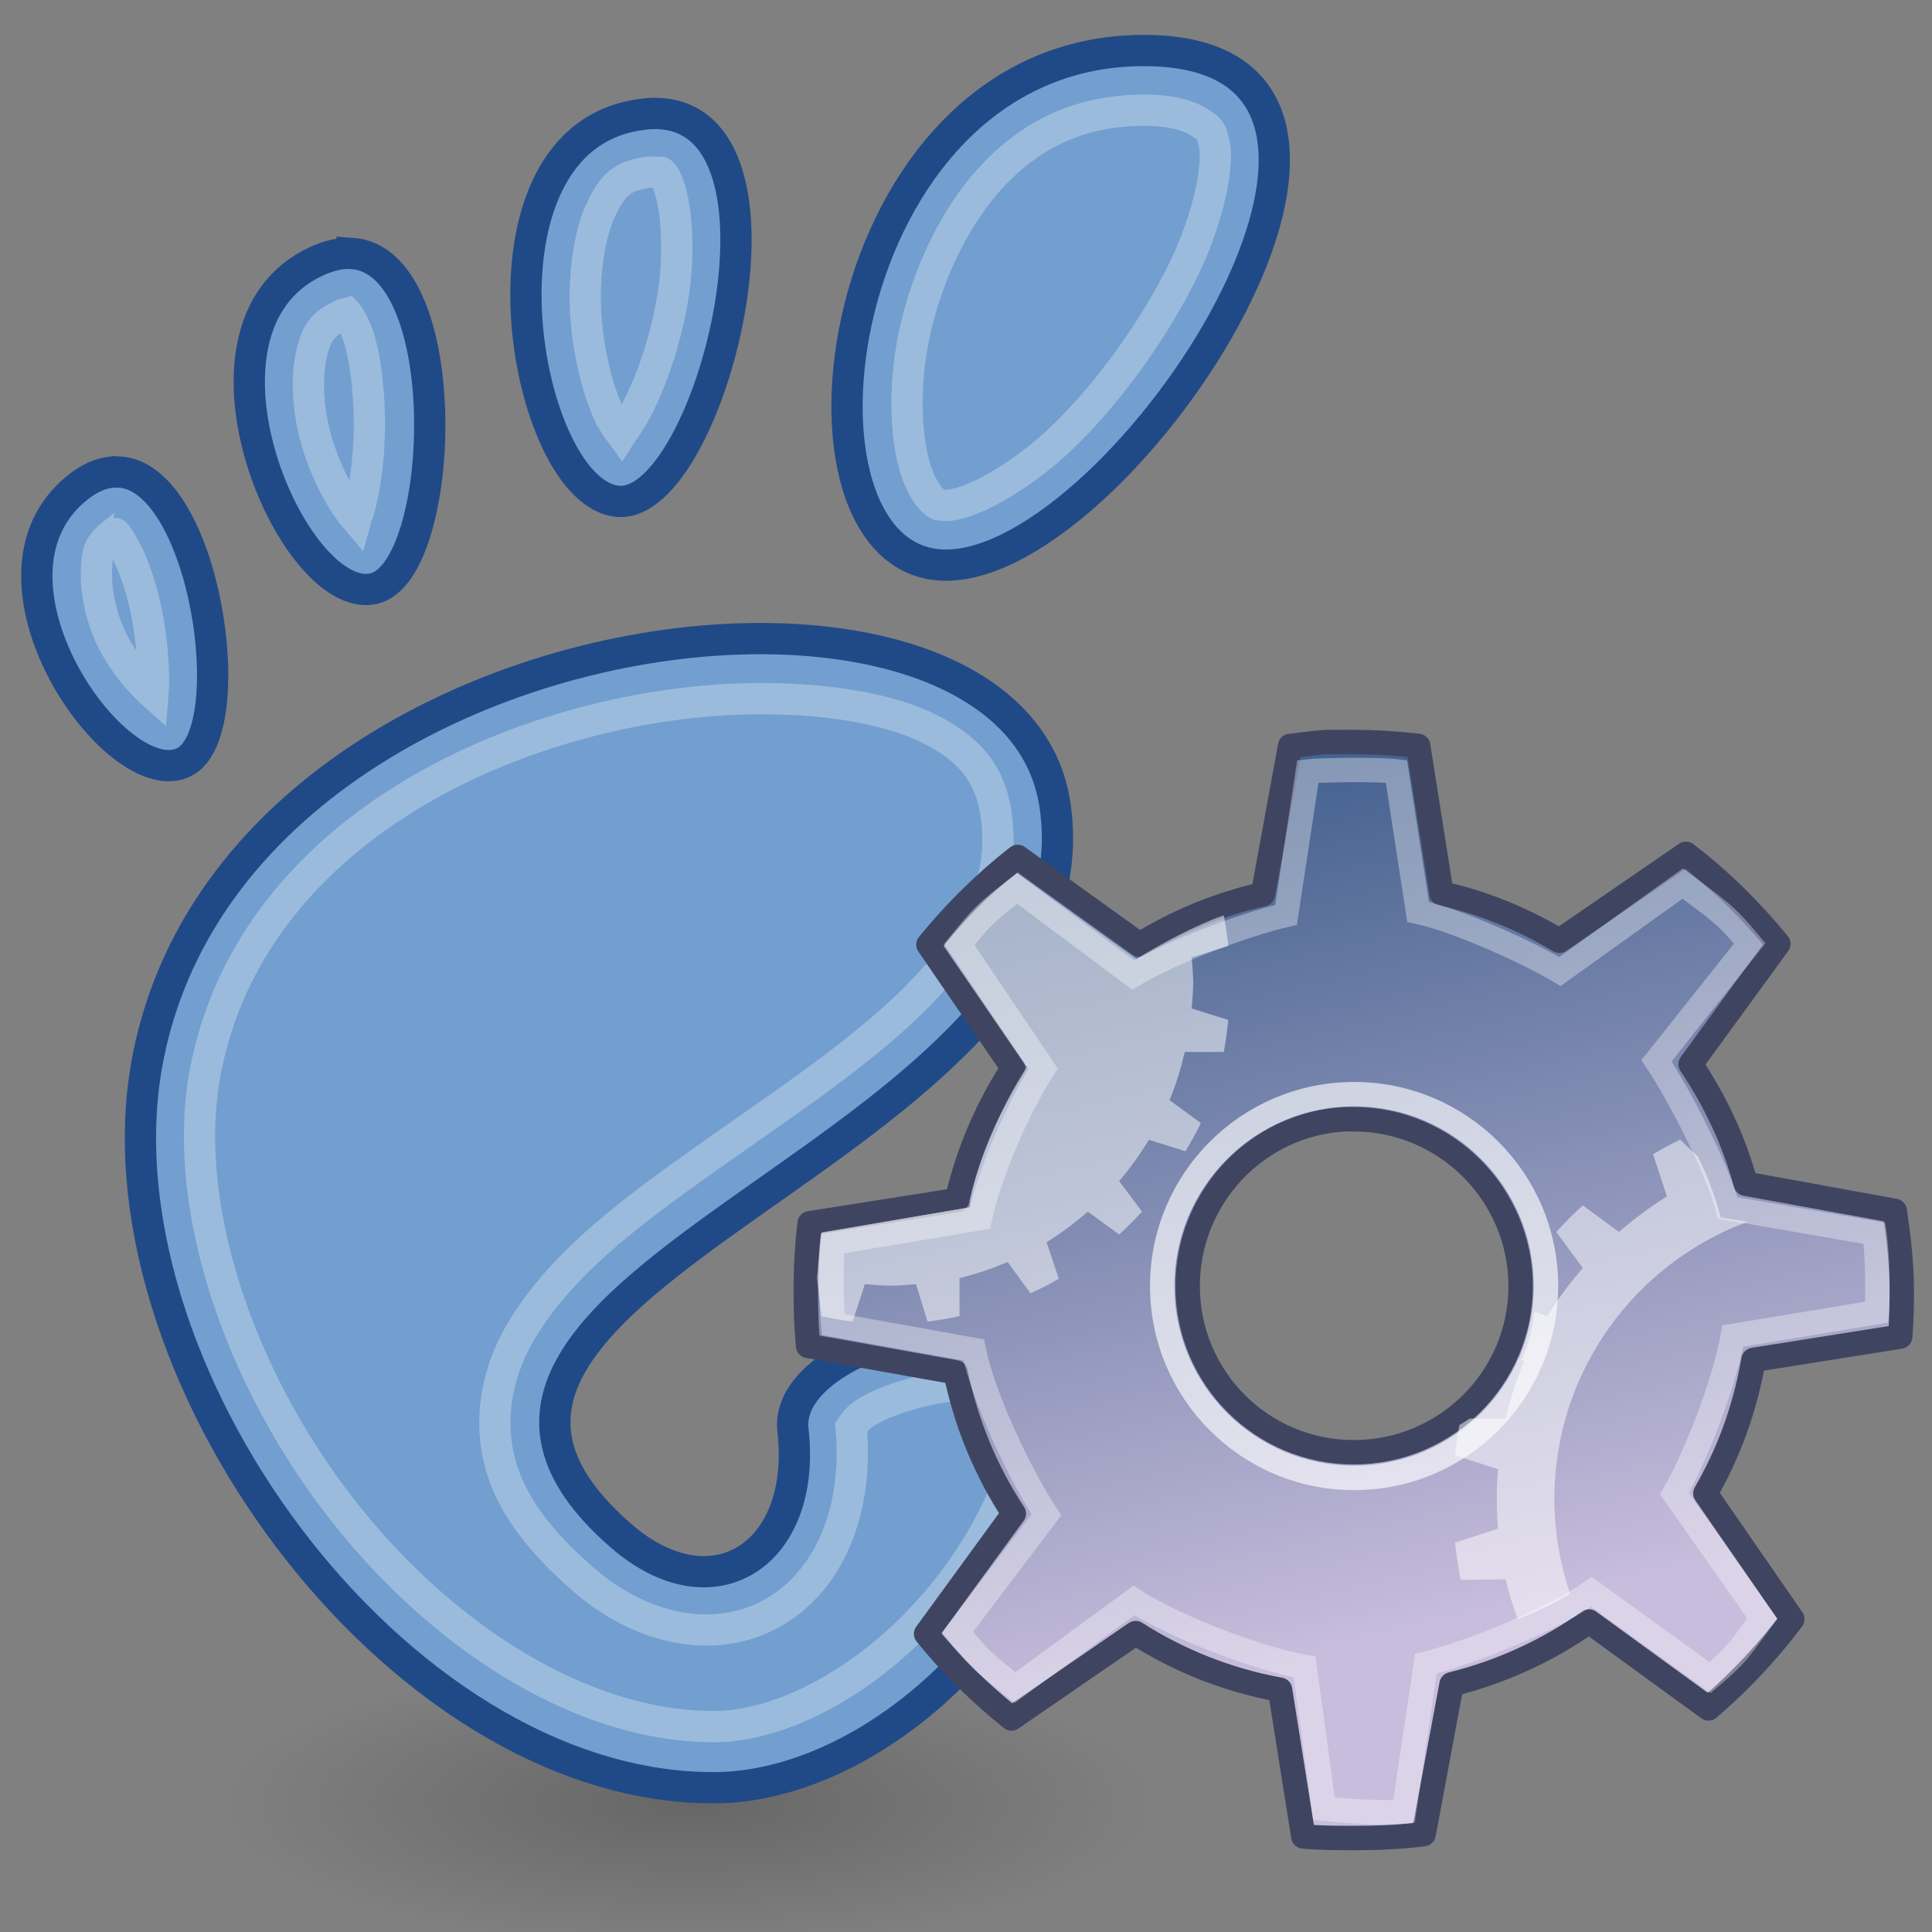 <?xml version="1.0" encoding="UTF-8" standalone="no"?>
<!-- Created with Inkscape (http://www.inkscape.org/) -->

<svg
   xmlns:dc="http://purl.org/dc/elements/1.1/"
   xmlns:cc="http://creativecommons.org/ns#"
   xmlns:rdf="http://www.w3.org/1999/02/22-rdf-syntax-ns#"
   xmlns:svg="http://www.w3.org/2000/svg"
   xmlns="http://www.w3.org/2000/svg"
   xmlns:xlink="http://www.w3.org/1999/xlink"
   xmlns:sodipodi="http://sodipodi.sourceforge.net/DTD/sodipodi-0.dtd"
   xmlns:inkscape="http://www.inkscape.org/namespaces/inkscape"
   inkscape:export-ydpi="90.000000"
   inkscape:export-xdpi="90.000000"
   inkscape:export-filename="/home/patrick/Desktop/desktop.png"
   width="48"
   height="48"
   id="svg11300"
   sodipodi:version="0.32"
   inkscape:version="0.47+devel r9425"
   sodipodi:docname="plugin-glib.svg"
   inkscape:output_extension="org.inkscape.output.svg.inkscape"
   version="1.0">
  <rect width="100%" height="100%" fill="#808080" stroke="none"/>
  <defs
     id="defs3">
    <linearGradient
       inkscape:collect="always"
       id="linearGradient8700">
      <stop
         style="stop-color:#000000;stop-opacity:1;"
         offset="0"
         id="stop8702" />
      <stop
         style="stop-color:#000000;stop-opacity:0;"
         offset="1"
         id="stop8704" />
    </linearGradient>
    <radialGradient
       inkscape:collect="always"
       xlink:href="#linearGradient8700"
       id="radialGradient8706"
       cx="-3.875"
       cy="35.438"
       fx="-3.875"
       fy="35.438"
       r="8"
       gradientTransform="matrix(1,0,0,0.367,0,22.425)"
       gradientUnits="userSpaceOnUse" />
    <linearGradient
       inkscape:collect="always"
       xlink:href="#aigrd1"
       id="linearGradient3773"
       gradientUnits="userSpaceOnUse"
       gradientTransform="matrix(0.201,0,0,0.201,-54.336,-1.051)"
       x1="99.777"
       y1="15.424"
       x2="153"
       y2="248.631" />
    <linearGradient
       id="aigrd1"
       gradientUnits="userSpaceOnUse"
       x1="99.777"
       y1="15.424"
       x2="153"
       y2="248.631">
      <stop
         offset="0"
         style="stop-color:#184375"
         id="stop53300" />
      <stop
         offset="1"
         style="stop-color:#C8BDDC"
         id="stop53302" />
    </linearGradient>
  </defs>
  <sodipodi:namedview
     stroke="#ef2929"
     fill="#eeeeec"
     id="base"
     pagecolor="#ffffff"
     bordercolor="#666666"
     borderopacity="0.255"
     inkscape:pageopacity="0.0"
     inkscape:pageshadow="2"
     inkscape:zoom="11.461022"
     inkscape:cx="24"
     inkscape:cy="24"
     inkscape:current-layer="layer1"
     showgrid="false"
     inkscape:grid-bbox="true"
     inkscape:document-units="px"
     inkscape:showpageshadow="false"
     inkscape:window-width="1280"
     inkscape:window-height="975"
     inkscape:window-x="0"
     inkscape:window-y="24"
     showguides="true"
     inkscape:guide-bbox="true"
     inkscape:window-maximized="1"
     inkscape:snap-global="false">
    <inkscape:grid
       type="xygrid"
       id="grid7913"
       empspacing="5"
       visible="true"
       enabled="true"
       snapvisiblegridlinesonly="true" />
  </sodipodi:namedview>
  <g
     id="layer1"
     inkscape:label="Layer 1"
     inkscape:groupmode="layer"
     transform="translate(0,16)">
    <path
       sodipodi:type="arc"
       style="opacity:0.2;fill:url(#radialGradient8706);fill-opacity:1;stroke:none"
       id="path8698"
       sodipodi:cx="-3.8750002"
       sodipodi:cy="35.4375"
       sodipodi:rx="8"
       sodipodi:ry="2.9375002"
       d="m 4.125,35.438 a 8,2.938 0 1 1 -16,0 8,2.938 0 1 1 16,0 z"
       transform="matrix(1.444,0,0,1.214,22.706,-14.198)" />
    <path
       d="m 28.418,-14.745 c -7.86,0 -9.334,12.786 -4.912,12.786 4.421,0 12.773,-12.786 4.912,-12.786 z m -12.151,1.563 c -0.125,-5.8e-4 -0.251,0.014 -0.389,0.034 -4.423,0.656 -2.865,9.44 -0.509,9.604 2.281,0.159 4.768,-9.623 0.899,-9.638 z m -7.518,3.479 c -0.27,-0.02 -0.575,0.048 -0.909,0.205 -3.555,1.676 -0.544,8.586 1.448,8.121 1.806,-0.421 2.074,-8.132 -0.539,-8.327 z m -5.811,5.429 c -0.309,-0.012 -0.643,0.096 -0.998,0.376 -2.846,2.247 0.961,7.674 2.636,6.832 1.465,-0.737 0.526,-7.126 -1.637,-7.209 z M 18.264,-0.122 C 12.303,0.109 4.981,3.609 3.677,10.28 c -1.487,7.6 6.112,18.136 14.048,18.136 3.904,0 8.413,-4.023 9.255,-9.125 0.643,-3.891 -7.574,-2.335 -7.279,0.24 0.354,3.086 -1.986,4.613 -4.273,2.623 C 8.148,15.822 27.486,12.658 26.212,4.007 25.782,1.089 22.343,-0.281 18.264,-0.122 z"
       id="path8"
       style="fill:#729fcf;fill-opacity:1;stroke:#204a87;stroke-width:0.777;stroke-miterlimit:4;stroke-opacity:1;stroke-dasharray:none"
       inkscape:connector-curvature="0" />
    <path
       sodipodi:type="inkscape:offset"
       inkscape:radius="-0.24955741"
       inkscape:original="M 18.96875 1.21875 C 17.849709 1.21875 16.98371 1.6277511 16.3125 2.3125 C 15.641289 2.9972489 15.17711 3.9786161 14.9375 4.9375 C 14.697889 5.8963838 14.719389 6.8481607 14.90625 7.46875 C 14.999681 7.7790451 15.124476 8.0056394 15.25 8.125 C 15.375525 8.2443603 15.490712 8.28125 15.6875 8.28125 C 16.080921 8.2812499 16.899453 7.8928094 17.6875 7.15625 C 18.475546 6.4196905 19.238898 5.3911131 19.75 4.40625 C 20.261103 3.4213866 20.480096 2.4659103 20.375 1.96875 C 20.322451 1.7201698 20.218697 1.5958823 20.03125 1.46875 C 19.843803 1.3416177 19.528299 1.21875 18.96875 1.21875 z M 10.6875 2.25 C 10.184688 2.3245567 9.9342761 2.5787353 9.71875 3.03125 C 9.5032242 3.4837649 9.3980327 4.1658167 9.4375 4.84375 C 9.4769674 5.5216836 9.654433 6.1937593 9.875 6.65625 C 9.9397573 6.8801778 10.111768 7.1189681 10.25 7.21875 C 10.34669 7.2885435 10.580613 6.876024 10.71875 6.625 C 10.995025 6.1229514 11.246891 5.3931957 11.375 4.65625 C 11.503109 3.9193043 11.473038 3.1807926 11.34375 2.75 C 11.279105 2.5346038 11.195748 2.4076381 11.125 2.34375 C 11.054252 2.2798619 11.015637 2.2506764 10.84375 2.25 C 10.814529 2.2498849 10.758447 2.2394844 10.6875 2.25 z M 5.75 4.59375 C 5.7213266 4.5916113 5.6758255 4.5880937 5.53125 4.65625 C 5.145158 4.8382622 4.9645162 5.0844491 4.875 5.5 C 4.7854835 5.9155512 4.8107201 6.4947551 4.96875 7.03125 C 5.12678 7.5677448 5.4023597 8.0697168 5.65625 8.375 C 6.1315726 8.9868966 6.0105551 8.4589665 6.15625 8.21875 C 6.2847376 7.7976922 6.3533306 7.1933408 6.34375 6.59375 C 6.3341696 5.9941591 6.2479969 5.4028688 6.09375 5.03125 C 5.939503 4.6596316 5.8369323 4.6002347 5.75 4.59375 z M 1.90625 8.21875 C 1.8751415 8.2175538 1.8199237 8.2080328 1.6875 8.3125 C 1.3860852 8.5504237 1.3209384 8.7823634 1.3125 9.15625 C 1.3040616 9.5301367 1.4015438 10.008539 1.625 10.4375 C 1.8484563 10.866462 2.1796712 11.235524 2.4375 11.4375 C 2.7299825 11.72416 2.7229435 11.547802 2.75 11.28125 C 2.7943599 10.913864 2.7508128 10.348771 2.65625 9.84375 C 2.5616872 9.3387302 2.4001833 8.8699497 2.21875 8.5625 C 2.0373166 8.25505 1.9166491 8.2191498 1.90625 8.21875 z M 12.1875 11 C 10.323826 11.072278 8.2086361 11.637937 6.5 12.71875 C 4.7913632 13.799563 3.5149756 15.348582 3.125 17.34375 C 2.6867091 19.58431 3.630561 22.456311 5.34375 24.71875 C 7.0569386 26.981188 9.4775178 28.5625 11.8125 28.5625 C 13.930691 28.562502 16.777133 26.177751 17.28125 23.125 C 17.348472 22.718556 17.275386 22.693327 17.03125 22.5625 C 16.787114 22.431672 16.267996 22.342836 15.71875 22.40625 C 15.169504 22.469663 14.577129 22.652032 14.21875 22.875 C 14.03956 22.986484 13.927391 23.111926 13.875 23.1875 C 13.82261 23.263074 13.841829 23.2645 13.84375 23.28125 C 13.984756 24.511478 13.602383 25.622756 12.75 26.15625 C 11.897618 26.689746 10.739541 26.493862 9.8125 25.6875 C 9.1326601 25.096183 8.6625135 24.489771 8.5 23.8125 C 8.3374869 23.135227 8.4881474 22.464017 8.8125 21.90625 C 9.4612048 20.790715 10.67052 19.92856 11.9375 19.03125 C 13.204481 18.133938 14.565787 17.210123 15.5 16.21875 C 16.434213 15.227376 16.922385 14.295162 16.75 13.125 C 16.645571 12.416109 16.236526 11.883185 15.4375 11.5 C 14.638474 11.116814 13.464023 10.950494 12.1875 11 z "
       style="fill:none;stroke:#ffffff;stroke-width:0.519;stroke-miterlimit:4;stroke-opacity:0.292;stroke-dasharray:none"
       id="path8152"
       d="M 18.969,1.469 C 17.911,1.469 17.131,1.856 16.5,2.5 15.872,3.141 15.418,4.076 15.188,5 c -0.229,0.918 -0.199,1.848 -0.031,2.406 0.085,0.284 0.21,0.464 0.281,0.531 0.089,0.085 0.084,0.094 0.25,0.094 0.115,0 0.388,-0.072 0.719,-0.25 0.331,-0.178 0.746,-0.459 1.125,-0.812 0.762,-0.712 1.503,-1.73 2,-2.688 0.494,-0.952 0.671,-1.885 0.594,-2.25 C 20.083,1.831 20.067,1.796 19.906,1.688 19.765,1.591 19.492,1.469 18.969,1.469 z M 10.719,2.5 C 10.285,2.564 10.136,2.707 9.938,3.125 9.75,3.518 9.65,4.201 9.688,4.844 9.725,5.488 9.891,6.138 10.094,6.562 A 0.25,0.25 0 0 1 10.125,6.594 c 0.026,0.088 0.092,0.162 0.156,0.25 C 10.349,6.739 10.442,6.606 10.5,6.5 10.758,6.031 11.002,5.335 11.125,4.625 11.247,3.922 11.204,3.178 11.094,2.812 11.038,2.628 10.99,2.55 10.969,2.531 10.936,2.502 10.934,2.499 10.938,2.5 c 0.003,0.001 -0.022,2.829e-4 -0.094,0 -0.087,-3.434e-4 -0.097,-0.004 -0.125,0 z m -5,2.344 C 5.704,4.848 5.672,4.853 5.625,4.875 5.29,5.033 5.204,5.195 5.125,5.562 c -0.077,0.359 -0.053,0.91 0.094,1.406 0.148,0.502 0.4,0.98 0.625,1.25 0.017,0.022 0.016,0.013 0.031,0.031 0.009,-0.032 0.016,-0.059 0.031,-0.094 C 6.023,7.775 6.103,7.172 6.094,6.594 6.085,6.015 6.006,5.44 5.875,5.125 5.804,4.953 5.742,4.87 5.719,4.844 z M 1.844,8.5 C 1.591,8.7 1.57,8.809 1.562,9.156 1.555,9.482 1.642,9.925 1.844,10.312 2.022,10.655 2.287,10.966 2.5,11.156 2.526,10.831 2.491,10.328 2.406,9.875 2.316,9.393 2.158,8.955 2,8.688 1.932,8.573 1.907,8.532 1.875,8.5 c -0.003,-0.003 -0.029,0.002 -0.031,0 z m 10.344,2.75 c -1.821,0.071 -3.899,0.635 -5.562,1.688 -1.665,1.053 -2.875,2.55 -3.25,4.469 -0.418,2.135 0.478,4.94 2.156,7.156 1.679,2.217 4.059,3.75 6.281,3.75 0.965,1e-6 2.152,-0.555 3.156,-1.5 1.004,-0.945 1.821,-2.257 2.062,-3.719 0.031,-0.188 0.023,-0.233 0.031,-0.219 0.008,0.015 -0.031,-0.027 -0.156,-0.094 -0.156,-0.083 -0.651,-0.183 -1.156,-0.125 -0.515,0.06 -1.101,0.247 -1.406,0.438 -0.148,0.092 -0.219,0.205 -0.25,0.25 0.118,1.261 -0.287,2.448 -1.219,3.031 -0.962,0.602 -2.229,0.361 -3.219,-0.5 -0.701,-0.609 -1.226,-1.249 -1.406,-2 -0.179,-0.748 -0.007,-1.49 0.344,-2.094 0.688,-1.184 1.92,-2.071 3.188,-2.969 1.27,-0.899 2.627,-1.79 3.531,-2.75 0.91,-0.966 1.347,-1.822 1.188,-2.906 -0.093,-0.634 -0.409,-1.079 -1.156,-1.438 C 14.605,11.365 13.436,11.202 12.188,11.25 z"
       transform="matrix(1.496,0,0,1.496,0.06,-15.459)" />
    <g
       transform="matrix(0.607,0,0,0.607,19.142,1.861)"
       id="g3988">
      <path
         inkscape:connector-curvature="0"
         id="path3243"
         d="M 22.7,0.947 C 22.226,0.98 21.766,1.053 21.302,1.106 l -0.032,0 -1.112,6.068 C 18.346,7.587 16.641,8.287 15.107,9.239 L 10.119,5.649 C 8.771,6.696 7.544,7.917 6.465,9.239 l 3.463,5.051 c -1.051,1.607 -1.842,3.441 -2.287,5.369 -7.6e-5,0.009 -6.2e-5,0.03 0,0.032 l -6.036,0.953 c -0.11,0.901 -0.159,1.833 -0.159,2.764 0,0.762 0.021,1.513 0.095,2.256 l 6.036,1.08 c 0.429,2.096 1.245,4.054 2.383,5.782 l -3.59,4.924 c 1.028,1.276 2.215,2.438 3.495,3.463 l 5.083,-3.495 c 1.776,1.133 3.76,1.928 5.909,2.319 l 0.953,6.004 c 0.677,0.062 1.372,0.064 2.065,0.064 0.979,-10e-7 1.914,-0.037 2.859,-0.159 l 1.144,-6.131 c 2.041,-0.508 3.958,-1.389 5.623,-2.573 l 4.892,3.558 c 1.269,-1.079 2.429,-2.32 3.431,-3.653 l -3.558,-5.147 c 0.964,-1.664 1.631,-3.5 1.97,-5.464 l 6.004,-0.953 c 0.053,-0.627 0.064,-1.234 0.064,-1.874 0,-1.112 -0.129,-2.203 -0.286,-3.272 l -6.1,-1.112 c -0.478,-1.765 -1.262,-3.412 -2.256,-4.892 L 41.253,9.208 C 40.14,7.847 38.871,6.59 37.472,5.522 l -5.178,3.558 C 30.806,8.2 29.204,7.525 27.465,7.142 L 26.512,1.106 C 25.644,1.004 24.77,0.947 23.875,0.947 c -0.242,1e-8 -0.491,-0.008 -0.731,0 -0.117,0.004 -0.233,-0.007 -0.349,0 -0.032,0.002 -0.064,-0.002 -0.095,0 z M 23.526,16.387 c 0.116,-0.006 0.232,0 0.349,0 3.761,0 6.83,3.07 6.83,6.83 1e-6,3.761 -3.07,6.799 -6.83,6.799 -3.761,1e-6 -6.799,-3.038 -6.799,-6.799 10e-7,-3.643 2.851,-6.648 6.449,-6.83 z"
         style="color:#000000;fill:url(#linearGradient3773);fill-opacity:1;fill-rule:nonzero;stroke:#3f4561;stroke-width:1;stroke-linecap:round;stroke-linejoin:round;stroke-miterlimit:4;stroke-opacity:1;stroke-dasharray:none;stroke-dashoffset:0;marker:none;visibility:visible;display:inline;overflow:visible"
         inkscape:r_cx="true"
         inkscape:r_cy="true" />
      <path
         transform="matrix(0.617,0,0,0.617,9.382,8.54)"
         d="m 36.239,23.782 c 0,7.029 -5.698,12.728 -12.728,12.728 -7.029,0 -12.728,-5.698 -12.728,-12.728 0,-7.029 5.698,-12.728 12.728,-12.728 7.029,0 12.728,5.698 12.728,12.728 z"
         sodipodi:ry="12.727922"
         sodipodi:rx="12.727922"
         sodipodi:cy="23.781593"
         sodipodi:cx="23.511301"
         id="path3283"
         style="opacity:0.648;color:#000000;fill:none;stroke:#ffffff;stroke-width:1.622;stroke-linecap:butt;stroke-linejoin:miter;stroke-miterlimit:4;stroke-opacity:1;stroke-dasharray:none;stroke-dashoffset:0;marker:none;visibility:visible;display:inline;overflow:visible"
         sodipodi:type="arc"
         inkscape:r_cx="true"
         inkscape:r_cy="true" />
      <path
         inkscape:connector-curvature="0"
         sodipodi:nodetypes="ccccccccccccccccccccccccccccccccc"
         style="opacity:0.347;color:#000000;fill:none;stroke:#ffffff;stroke-width:1;stroke-linecap:butt;stroke-linejoin:miter;stroke-miterlimit:4;stroke-opacity:1;stroke-dasharray:none;stroke-dashoffset:0;marker:none;visibility:visible;display:inline;overflow:visible"
         d="m 21.996,2.148 -0.893,5.875 c -1.699,0.387 -4.824,1.57 -6.261,2.462 L 10.092,6.941 C 8.828,7.922 8.741,7.988 7.731,9.228 l 3.434,5.093 c -0.986,1.506 -2.169,4.19 -2.594,6.108 0,0 -6.018,1.014 -6.018,1.014 -0.103,0.845 -0.054,2.653 0.016,3.349 l 5.748,1.036 c 0.402,1.965 1.908,5.127 2.975,6.747 l -3.635,4.803 c 0.964,1.196 1.157,1.306 2.356,2.266 l 4.861,-3.561 c 1.665,1.062 4.97,2.354 6.985,2.721 l 0.798,5.801 c 0.635,0.058 2.389,0.22 3.275,0.106 l 0.893,-6.039 c 1.913,-0.476 5.218,-1.833 6.779,-2.943 l 4.855,3.508 c 1.189,-1.012 1.2,-1.164 2.139,-2.414 l -3.598,-5.114 c 0.903,-1.56 2.071,-4.611 2.388,-6.451 l 5.891,-0.977 c 0.049,-0.587 0.052,-2.225 -0.095,-3.227 L 39.182,20.017 C 38.734,18.362 37.196,15.381 36.265,13.993 L 40.08,9.191 C 39.037,7.915 38.649,7.74 37.338,6.74 L 32.314,10.338 C 30.919,9.513 28.137,8.255 26.507,7.897 L 25.62,2.148 c -0.813,-0.096 -3.159,-0.053 -3.624,0 z"
         id="path3285"
         inkscape:r_cx="true"
         inkscape:r_cy="true" />
      <path
         inkscape:connector-curvature="0"
         sodipodi:nodetypes="cccccccccsccccccccccccccccccccsccccc"
         inkscape:r_cy="true"
         inkscape:r_cx="true"
         id="path3767"
         d="M 10.103,6.297 C 8.755,7.344 8.166,7.972 7.087,9.294 l 3.402,4.965 c -1.051,1.599 -2.158,4.167 -2.348,5.729 0,0 -6.062,1.044 -6.062,1.044 C 2.011,21.595 1.906,22.885 1.906,22.885 l 0.177,1.562 c 0.428,0.088 0.84,0.171 1.281,0.219 l 0.5,-1.531 c 0.344,0.028 0.68,0.062 1.031,0.062 0.351,0 0.718,-0.034 1.062,-0.062 l 0.469,1.531 c 0.441,-0.048 0.885,-0.13 1.312,-0.219 l 0,-1.562 c 0.686,-0.16 1.332,-0.388 1.969,-0.656 l 0.938,1.281 c 0.402,-0.182 0.776,-0.376 1.156,-0.594 l -0.5,-1.5 c 0.597,-0.362 1.162,-0.795 1.688,-1.25 l 1.281,0.938 c 0.326,-0.297 0.641,-0.612 0.938,-0.938 l -0.938,-1.25 c 0.455,-0.526 0.857,-1.09 1.219,-1.688 l 1.5,0.469 c 0.218,-0.381 0.443,-0.754 0.625,-1.156 l -1.281,-0.938 c 0.268,-0.637 0.465,-1.283 0.625,-1.969 l 1.594,0 c 0.088,-0.428 0.139,-0.871 0.188,-1.312 l -1.5,-0.469 c 0.029,-0.344 0.062,-0.711 0.062,-1.062 -1e-6,-0.351 -0.034,-0.687 -0.062,-1.031 l 1.5,-0.469 c -0.046,-0.42 -0.106,-0.842 -0.188,-1.25 -1.147,0.399 -2.553,1.153 -3.569,1.783 L 10.103,6.297 z"
         style="opacity:0.5;color:#000000;fill:#ffffff;fill-opacity:1;fill-rule:nonzero;stroke:none;stroke-width:1;marker:none;visibility:visible;display:inline;overflow:visible" />
      <path
         inkscape:connector-curvature="0"
         inkscape:r_cy="true"
         inkscape:r_cx="true"
         id="path3770"
         d="m 37.237,17.218 c -0.384,0.181 -0.747,0.386 -1.113,0.596 l 0.57,1.735 c -0.697,0.422 -1.355,0.92 -1.968,1.45 l -1.476,-1.088 c -0.38,0.346 -0.742,0.708 -1.088,1.088 l 1.088,1.476 c -0.53,0.613 -1.028,1.271 -1.45,1.968 l -0.544,-0.181 c -0.048,0.7 -0.236,1.361 -0.518,1.968 l 0.104,0.078 c -0.313,0.743 -0.565,1.53 -0.751,2.33 l -1.476,0 c -0.136,0.085 -0.271,0.185 -0.414,0.259 -0.078,0.415 -0.135,0.817 -0.181,1.243 l 1.761,0.57 c -0.033,0.401 -0.052,0.807 -0.052,1.217 -2e-6,0.41 0.018,0.816 0.052,1.217 l -1.761,0.57 c 0.056,0.515 0.13,1.029 0.233,1.528 l 1.838,-0.026 c 0.128,0.55 0.303,1.107 0.492,1.631 0.745,-0.287 1.474,-0.63 2.149,-1.036 -0.412,-1.216 -0.647,-2.529 -0.647,-3.884 10e-7,-5.198 3.292,-9.637 7.897,-11.341 l -1.088,-0.181 c -0.223,-0.823 -0.511,-1.629 -0.88,-2.382 -0.011,-0.022 -0.015,-0.056 -0.026,-0.078 l -0.052,-0.052 -0.699,-0.673 z"
         style="opacity:0.5;color:#000000;fill:#ffffff;fill-opacity:1;fill-rule:nonzero;stroke:none;stroke-width:1;marker:none;visibility:visible;display:inline;overflow:visible" />
    </g>
  </g>
</svg>
